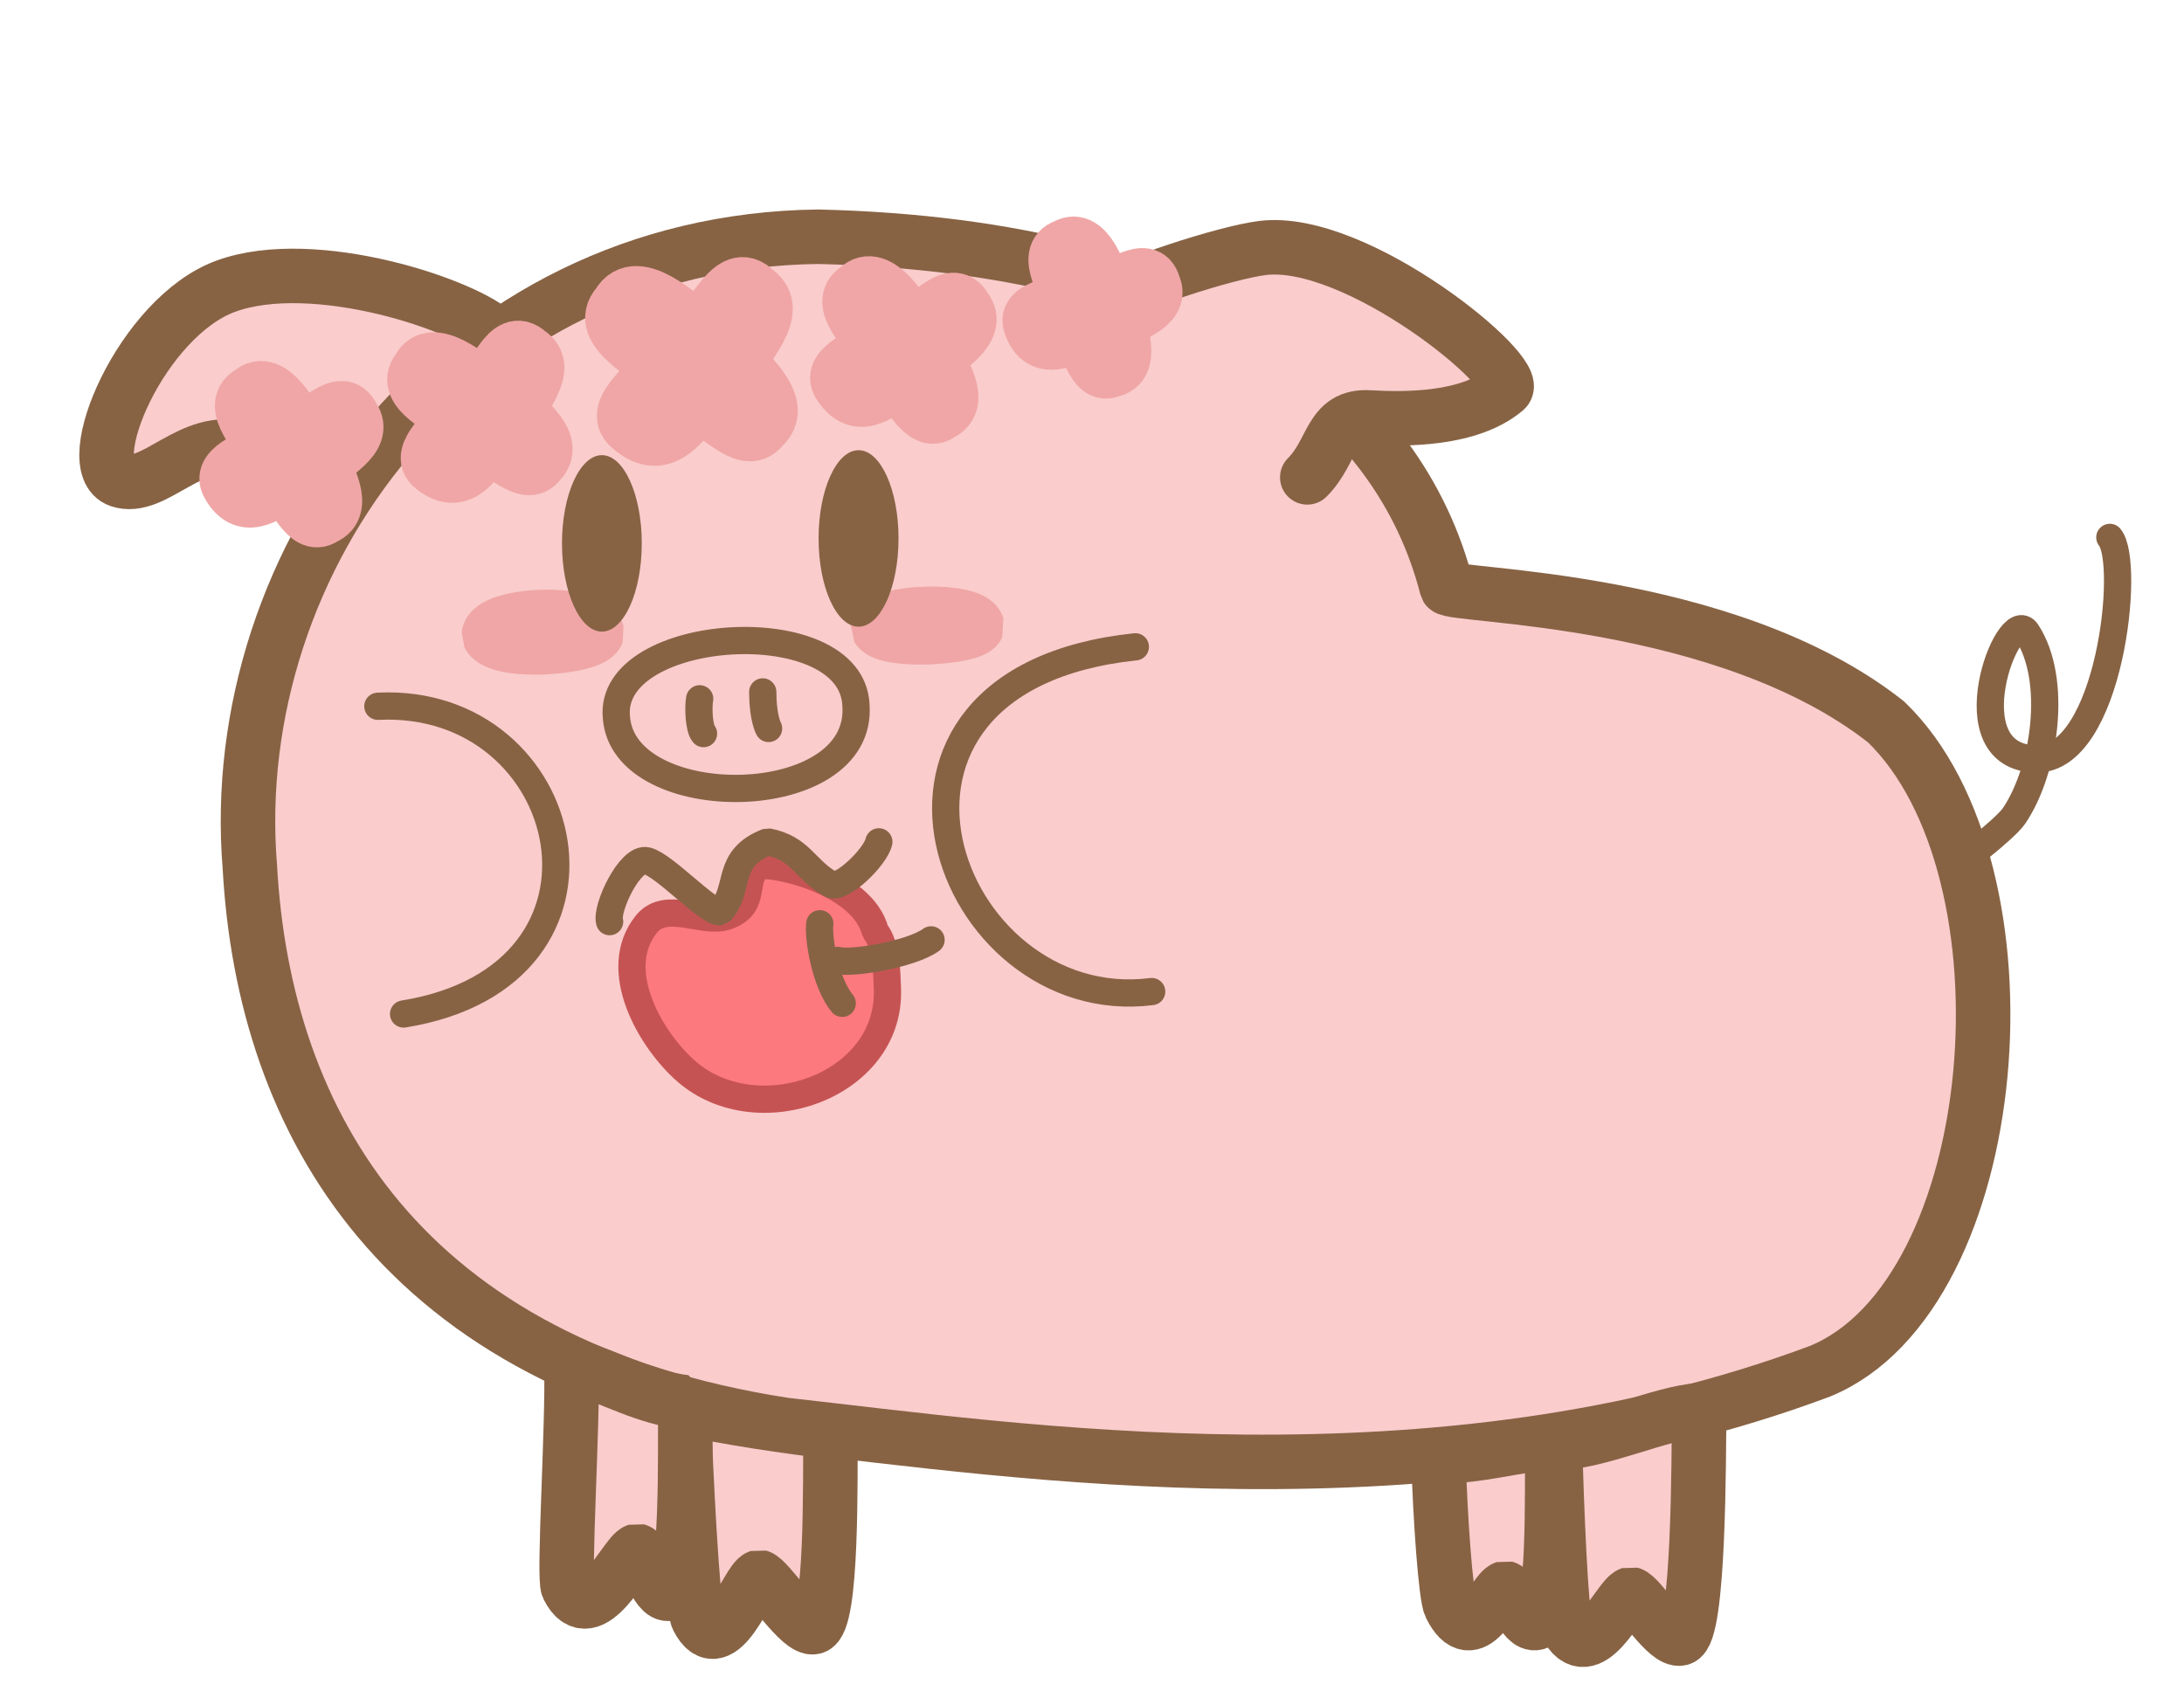 <?xml version="1.0" standalone="no"?>
<!DOCTYPE svg PUBLIC "-//W3C//DTD SVG 20010904//EN" "http://www.w3.org/TR/2001/REC-SVG-20010904/DTD/svg10.dtd">
<!-- Created using Krita: https://krita.org -->
<svg xmlns="http://www.w3.org/2000/svg" 
    xmlns:xlink="http://www.w3.org/1999/xlink"
    xmlns:krita="http://krita.org/namespaces/svg/krita"
    xmlns:sodipodi="http://sodipodi.sourceforge.net/DTD/sodipodi-0.dtd"
    width="1603pt"
    height="1236pt"
    viewBox="0 0 1603 1236">
<defs/>
<path id="shape0" transform="translate(182.009, 173.784)" fill="#facccc" fill-rule="evenodd" stroke="#876344" stroke-width="40" stroke-linecap="square" stroke-linejoin="bevel" d="M879.888 257.667C884.068 264.451 1084.52 263.277 1202.3 356.169C1315.05 464.874 1290.36 776.482 1154.04 832.764C870.155 939.015 562.968 890.907 393.941 872.218C113.073 828.94 11.656 650.675 1.366 462.471C-17.095 236.95 153.168 3.103 418.678 0C708.988 7.055 845.46 122.602 879.888 257.667Z" sodipodi:nodetypes="ccccccc"/><path id="shape011" transform="translate(644.141, 450.591)" fill="#f0a6a6" fill-rule="evenodd" stroke="#f0a6a6" stroke-width="40" stroke-linecap="square" stroke-linejoin="bevel" d="M0 10.406C1.68 -1.897 68.927 -4.46 73.199 9.098C69.394 17.719 6.83 21.579 0 10.406Z" sodipodi:nodetypes="ccc"/><path id="shape02" transform="translate(358.742, 452.874)" fill="#f0a6a6" fill-rule="evenodd" stroke="#f0a6a6" stroke-width="40" stroke-linecap="square" stroke-linejoin="bevel" d="M0 13.474C1.826 -2.457 74.902 -5.776 79.544 11.781C75.41 22.944 7.422 27.942 0 13.474Z" sodipodi:nodetypes="ccc"/><ellipse id="shape2" transform="translate(412.484, 334.132)" rx="29.28" ry="64.771" cx="29.28" cy="64.771" fill="#876344" fill-rule="evenodd" stroke-opacity="0" stroke="#000000" stroke-width="0" stroke-linecap="round" stroke-linejoin="miter" stroke-miterlimit="0"/><path id="shape0111" transform="translate(600.814, 330.498)" sodipodi:type="arc" sodipodi:rx="29.3406509630953" sodipodi:ry="64.7710157999099" sodipodi:cx="29.3406509630953" sodipodi:cy="64.7710157999099" sodipodi:start="6.28318530717959" sodipodi:end="0" sodipodi:open="true" d="M58.681 64.771C58.681 28.999 45.545 6.02847e-14 29.341 -1.42109e-14C13.136 -8.87064e-14 3.4738e-14 28.999 0 64.771C-3.4738e-14 100.543 13.136 129.542 29.341 129.542C45.545 129.542 58.681 100.543 58.681 64.771Z" fill="#876344" fill-rule="evenodd" stroke-opacity="0" stroke="#000000" stroke-width="0" stroke-linecap="round" stroke-linejoin="miter" stroke-miterlimit="0"/><path id="shape01" transform="translate(78.209, 202.557)" fill="#facccc" fill-rule="evenodd" stroke="#876344" stroke-width="40" stroke-linecap="square" stroke-linejoin="bevel" d="M286.503 43.547C265.452 21.856 152.613 -16.224 87.523 7.539C25.725 30.101 -20.701 139.72 9.422 150.026C35.049 158.793 62.253 115.803 100.125 127.135C122.357 133.788 144.342 165.654 162.88 177.803C181.846 141.428 243.771 72.524 286.503 43.547Z" sodipodi:nodetypes="cccccc"/><path id="shape1" transform="translate(801.5, 181.534)" fill="#facccc" fill-rule="evenodd" stroke="#876344" stroke-width="40" stroke-linecap="round" stroke-linejoin="bevel" d="M0 42.622C27.283 26.762 97.819 3.948 125.091 0.528C194.303 -8.153 316.999 92.95 303.325 104.521C277.087 126.722 230.089 126.482 203.62 124.925C174.407 123.206 177.329 149.674 158.011 168.906" sodipodi:nodetypes="ccccc"/><path id="shape3" transform="translate(452.243, 470.209)" fill="none" stroke="#876344" stroke-width="20" stroke-linecap="square" stroke-linejoin="bevel" d="M0.172 56.315C-6.323 -11.021 172.828 -22.744 175.996 47.313C181.981 126.679 5.25 128.199 0.172 56.315Z" sodipodi:nodetypes="ccc"/><path id="shape4" transform="translate(512.99, 512.988)" fill="none" stroke="#876344" stroke-width="20" stroke-linecap="round" stroke-linejoin="bevel" d="M0.551 0C-0.647 6.241 0.025 21.679 3.381 25.548" sodipodi:nodetypes="cc"/><path id="shape5" transform="translate(559.835, 507.93)" fill="none" stroke="#876344" stroke-width="20" stroke-linecap="round" stroke-linejoin="bevel" d="M0 0C0 7.182 0.796 19.853 4.287 26.834" sodipodi:nodetypes="cc"/><path id="shape6" transform="translate(501.796, 1033.725)" fill="#facccc" fill-rule="evenodd" stroke="#876344" stroke-width="40" stroke-linecap="square" stroke-linejoin="bevel" d="M0 0C1.247 43.723 6.636 146.929 10.202 154.06C26.97 187.596 46.892 126.635 55.296 123.883C62.157 125.722 85.324 163.042 95.418 160.748C109.303 157.592 107.439 50.858 107.764 17.146C80.028 14.273 29.576 6.519 0 0Z" sodipodi:nodetypes="cccccc"/><path id="shape03" transform="translate(415.922, 1002.207)" fill="#facccc" fill-rule="evenodd" stroke="#876344" stroke-width="40" stroke-linecap="square" stroke-linejoin="bevel" d="M3.477 0C4.724 43.723 -2.575 155.846 0.991 162.977C17.759 196.513 43.168 138.894 51.572 136.142C58.433 137.981 65.225 169.986 75.319 167.692C89.204 164.536 86.74 60.888 87.065 27.177C56.843 23.617 36.053 10.463 3.477 0Z" sodipodi:nodetypes="cccccc"/><path id="shape04" transform="translate(1141.25, 1035.3)" fill="#facccc" fill-rule="evenodd" stroke="#876344" stroke-width="40" stroke-linecap="square" stroke-linejoin="bevel" d="M0 24.005C1.247 67.728 4.407 150.273 7.973 157.404C24.741 190.94 47.15 137.609 55.553 134.857C62.414 136.696 81.98 169.815 92.075 167.521C105.96 164.365 105.552 33.711 105.877 0C77.799 1.67 30.519 24.352 0 24.005Z" sodipodi:nodetypes="cccccc"/><path id="shape05" transform="translate(1055.724, 1059.095)" fill="#facccc" fill-rule="evenodd" stroke="#876344" stroke-width="40" stroke-linecap="square" stroke-linejoin="bevel" d="M0 9.945C1.247 53.668 5.35 112.808 8.916 119.939C25.684 153.475 40.548 109.403 48.952 106.651C55.813 108.49 61.662 134.579 71.756 132.285C85.641 129.129 83.263 33.711 83.588 0C55.509 1.67 30.519 10.291 0 9.945Z" sodipodi:nodetypes="cccccc"/><path id="shape7" transform="translate(1435.396, 394.506)" fill="none" stroke="#876344" stroke-width="20" stroke-linecap="round" stroke-linejoin="bevel" d="M0.006 241.679C-0.518 241.853 35.89 214.774 42.957 204.3C65.582 170.762 75.176 104.632 52.215 69.529C38.684 48.84 -4.422 162.236 59.502 162.634C113.051 162.967 128.698 18.634 113.17 0" sodipodi:nodetypes="ccccc"/><path id="shape8" transform="translate(277.353, 518.288)" fill="none" stroke="#876344" stroke-width="20" stroke-linecap="round" stroke-linejoin="bevel" d="M0 0.186C144.906 -7.037 193.544 197.915 18.861 226.09" sodipodi:nodetypes="cc"/><path id="shape9" transform="translate(694.117, 474.837)" fill="none" stroke="#876344" stroke-width="20" stroke-linecap="round" stroke-linejoin="bevel" d="M139.189 0C-90.167 24.05 0.042 272.291 151.191 253.081" sodipodi:nodetypes="cc"/><path id="shape10" transform="matrix(0.947 0.322 -0.322 0.947 495.031 608.907)" fill="#fc797e" fill-rule="evenodd" stroke="#c65353" stroke-width="20" stroke-linecap="round" stroke-linejoin="bevel" d="M67.403 5.279C58.277 19.341 75.94 32.742 57.115 47.802C42.677 59.353 10.892 50.719 2.933 72.322C-11.994 112.839 33.301 152.093 65.431 165.255C129.401 191.46 211.006 127.254 185.625 60.49C181.211 48.88 174.583 30.329 163.678 23.454C142.74 -8.409 76.826 -0.436 67.403 5.279Z" sodipodi:nodetypes="ccccccc"/><path id="shape11" transform="matrix(0.947 0.322 -0.322 0.947 601.715 678.136)" fill="none" stroke="#876344" stroke-width="20" stroke-linecap="round" stroke-linejoin="bevel" d="M0 0C1.977 10.121 17.819 39.86 34.378 49.982" sodipodi:nodetypes="cc"/><path id="shape12" transform="matrix(0.947 0.322 -0.322 0.947 626.46 670.618)" fill="none" stroke="#876344" stroke-width="20" stroke-linecap="round" stroke-linejoin="bevel" d="M0 36.35C10.345 35.836 49.861 14.623 60.097 0" sodipodi:nodetypes="cc"/><path id="shape101" transform="translate(447.121, 618)" fill="none" stroke="#876344" stroke-width="20" stroke-linecap="round" stroke-linejoin="bevel" d="M0.322 58.581C-2.619 49.031 15.244 10.808 27.67 13.915C40.751 17.185 72.661 52.3 81.508 51.379C97.069 34.464 84.654 12.178 116.315 0C140.901 4.769 143.184 20.095 162.524 31.147C170.32 35.601 195.539 11.034 197.931 0" sodipodi:nodetypes="cccccc"/><path id="shape22" transform="matrix(0.988 0.157 -0.157 0.988 177.174 282.614)" fill="#f0a6a6" fill-rule="evenodd" stroke="#f0a6a6" stroke-width="40" stroke-linecap="round" stroke-linejoin="miter" stroke-miterlimit="0" d="M47.237 23.924C42.767 20.557 20.664 -11.836 7.362 4.649C-8.525 17.09 21.943 37.168 22.064 43.303C21.837 49.519 -8.186 61.473 2.174 73.937C19.081 95.457 34.509 71.267 41.435 70.379C50.687 70.491 63.406 97.795 75.124 86.671C91.391 76.435 70.707 54.572 69.802 48.798C70.292 41.407 98.267 24.556 84.311 10.312C72.736 -6.658 57.9 24.369 47.237 23.924Z" sodipodi:nodetypes="ccccccccc"/><path id="shape022" transform="matrix(0.976 -0.22 0.22 0.976 298.547 268.062)" fill="#f0a6a6" fill-rule="evenodd" stroke="#f0a6a6" stroke-width="40" stroke-linecap="round" stroke-linejoin="miter" stroke-miterlimit="0" d="M49.923 25.056C45.199 21.529 21.839 -12.396 7.781 4.869C-9.009 17.898 23.191 38.926 23.319 45.351C23.079 51.861 -8.652 64.381 2.297 77.434C20.166 99.972 36.471 74.638 43.791 73.708C53.569 73.825 67.012 102.42 79.396 90.771C96.588 80.05 74.727 57.153 73.772 51.107C74.289 43.366 103.854 25.718 89.105 10.8C76.872 -6.973 61.192 25.522 49.923 25.056Z" sodipodi:nodetypes="ccccccccc"/><path id="shape032" transform="matrix(0.986 -0.169 0.169 0.986 443.194 219.156)" fill="#f0a6a6" fill-rule="evenodd" stroke="#f0a6a6" stroke-width="40" stroke-linecap="round" stroke-linejoin="miter" stroke-miterlimit="0" d="M62.061 31.148C56.188 26.764 27.148 -15.409 9.672 6.052C-11.2 22.25 28.829 48.389 28.988 56.377C28.69 64.47 -10.755 80.034 2.856 96.26C25.068 124.277 45.338 92.784 54.437 91.628C66.593 91.774 83.304 127.321 98.699 112.839C120.07 99.513 92.895 71.049 91.707 63.532C92.35 53.909 129.104 31.97 110.768 13.425C95.561 -8.669 76.069 31.727 62.061 31.148Z" sodipodi:nodetypes="ccccccccc"/><path id="shape041" transform="matrix(0.994 0.107 -0.107 0.994 622.195 206.351)" fill="#f0a6a6" fill-rule="evenodd" stroke="#f0a6a6" stroke-width="40" stroke-linecap="round" stroke-linejoin="miter" stroke-miterlimit="0" d="M49.22 24.703C44.562 21.226 21.531 -12.221 7.671 4.8C-8.883 17.646 22.864 38.377 22.99 44.712C22.754 51.13 -8.53 63.474 2.265 76.343C19.881 98.563 35.957 73.586 43.174 72.669C52.814 72.785 66.067 100.977 78.277 89.492C95.227 78.923 73.674 56.348 72.732 50.387C73.242 42.755 102.391 25.355 87.85 10.648C75.789 -6.875 60.33 25.162 49.22 24.703Z" sodipodi:nodetypes="ccccccccc"/><path id="shape051" transform="matrix(0.942 0.337 -0.337 0.942 777.122 174.547)" fill="#f0a6a6" fill-rule="evenodd" stroke="#f0a6a6" stroke-width="40" stroke-linecap="round" stroke-linejoin="miter" stroke-miterlimit="0" d="M43.236 21.7C39.144 18.645 18.913 -10.735 6.738 4.216C-7.803 15.501 20.084 33.711 20.195 39.276C19.987 44.914 -7.493 55.757 1.989 67.061C17.464 86.579 31.585 64.639 37.924 63.834C46.393 63.936 58.035 88.7 68.76 78.611C83.648 69.327 64.716 49.497 63.889 44.26C64.337 37.556 89.942 22.273 77.168 9.353C66.574 -6.039 52.995 22.103 43.236 21.7Z" sodipodi:nodetypes="ccccccccc"/>
</svg>
